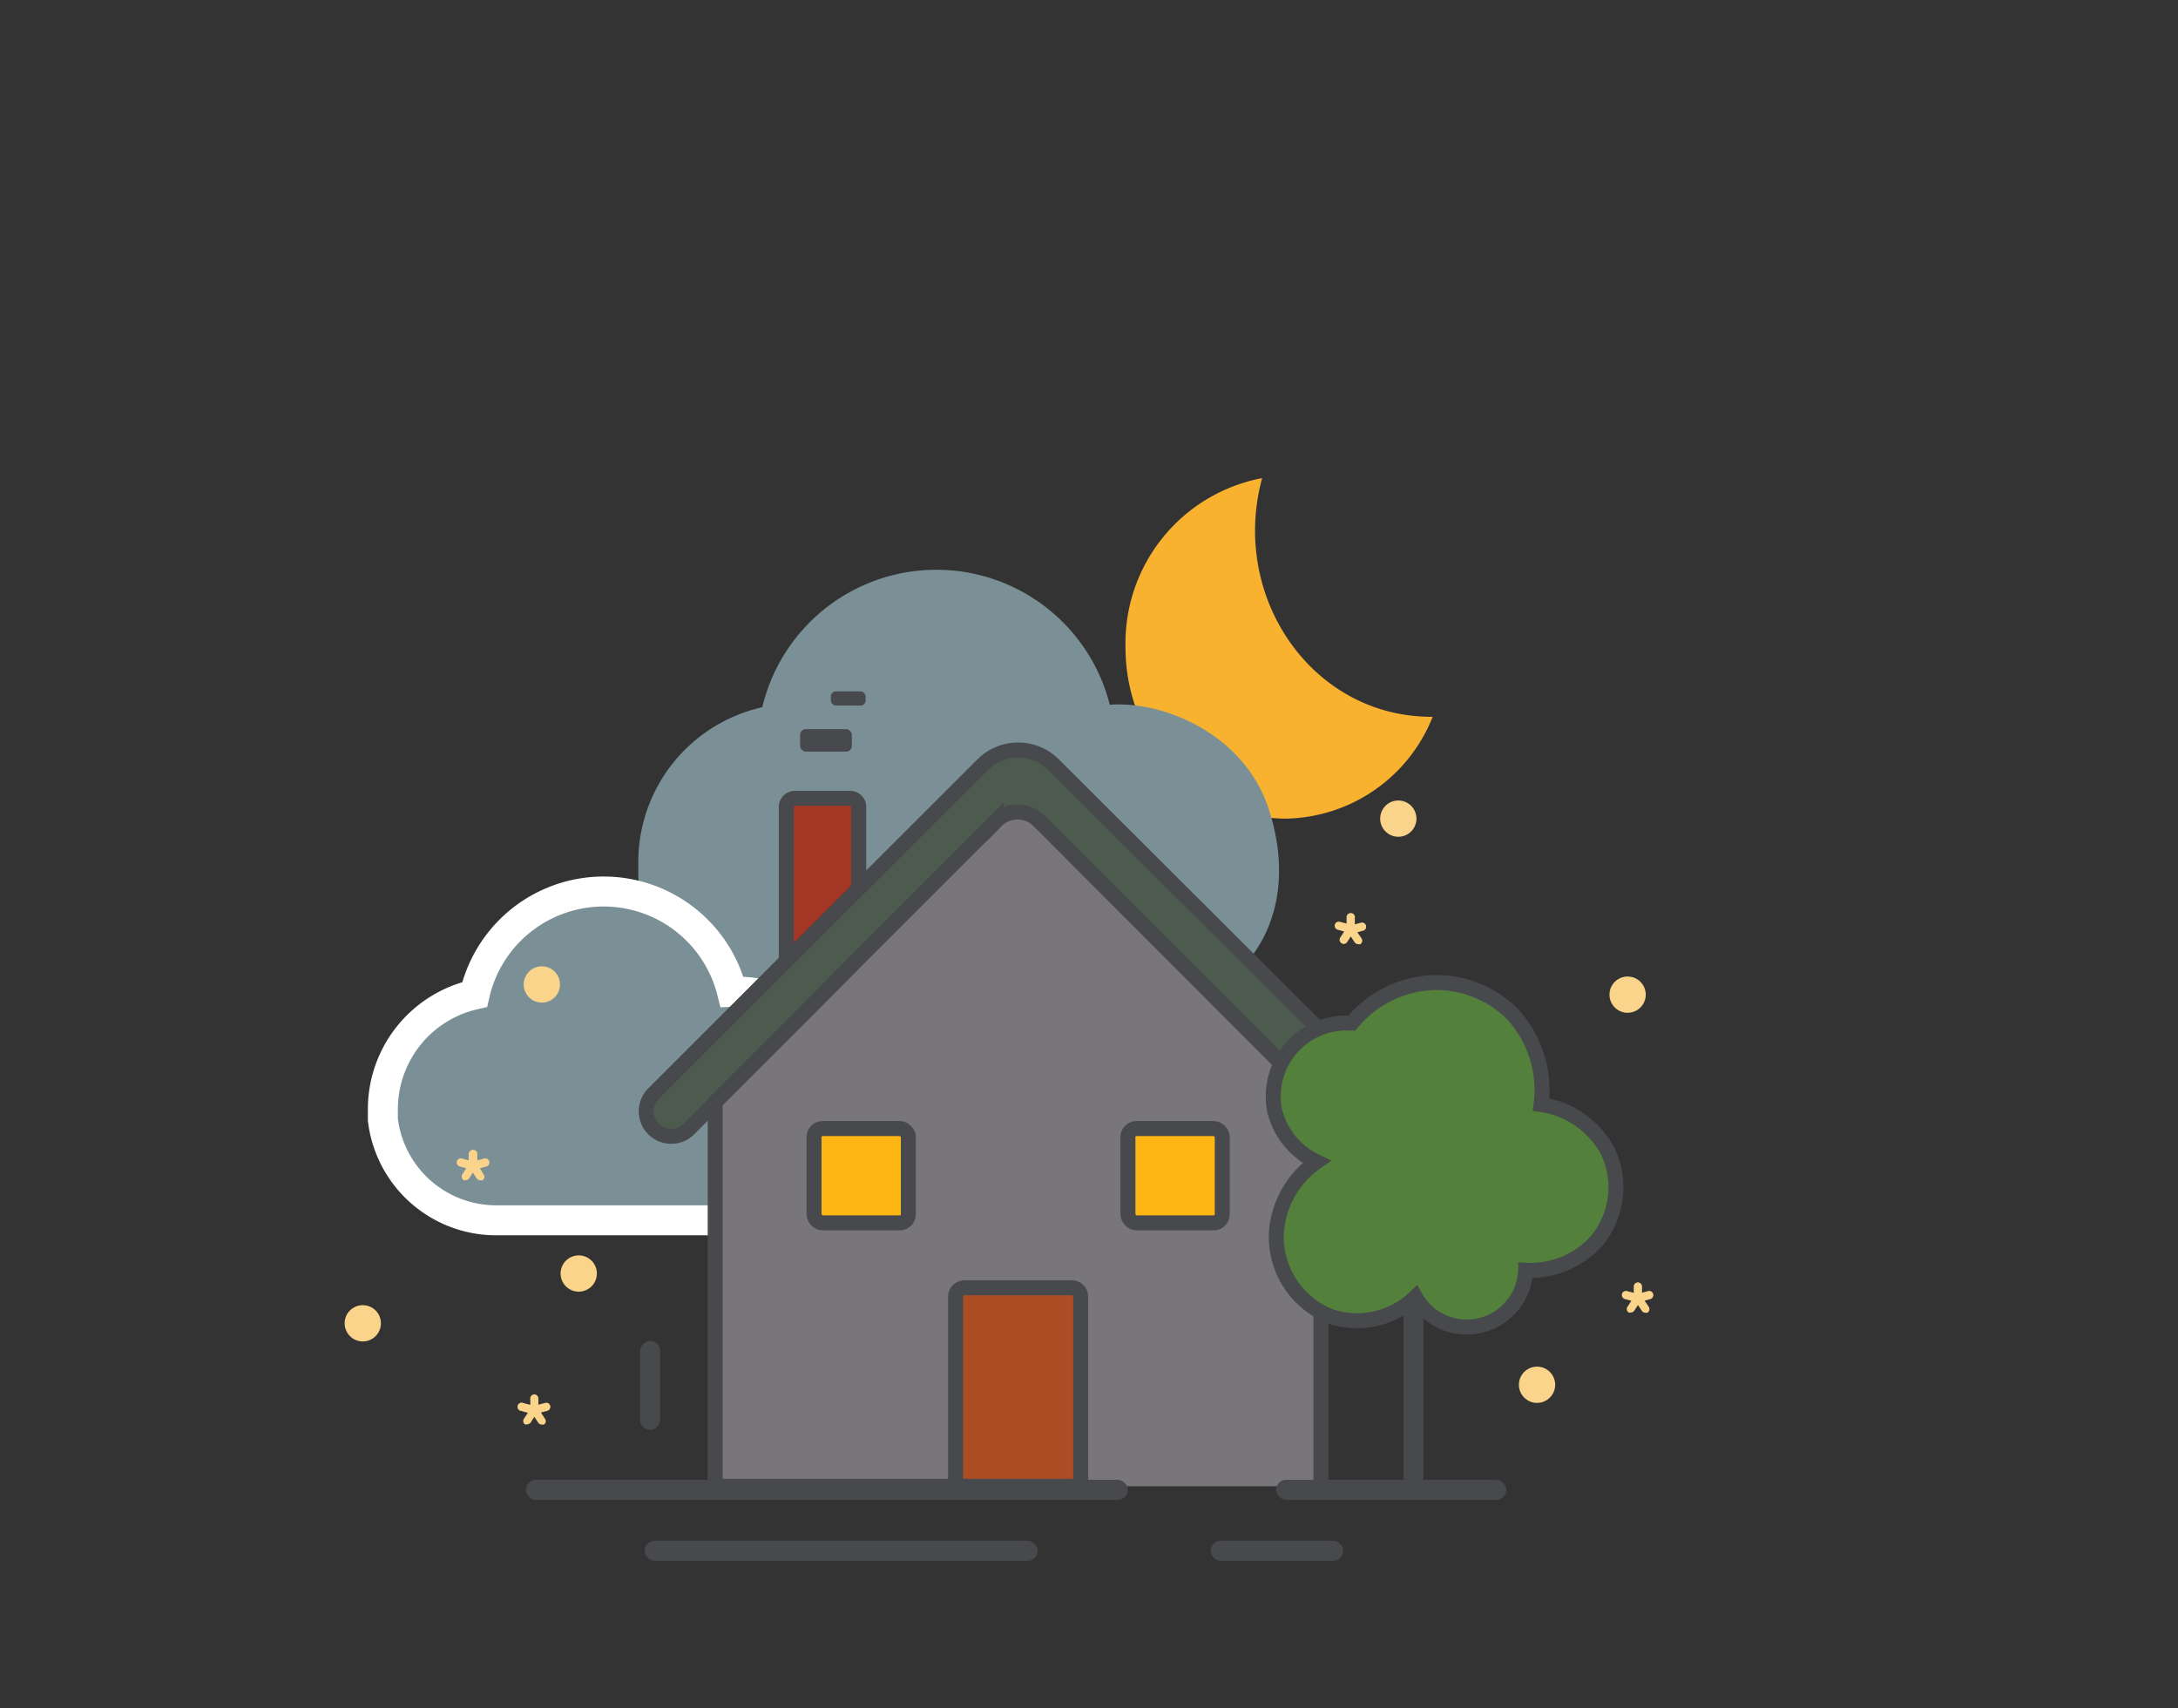 <svg xmlns="http://www.w3.org/2000/svg" viewBox="0 0 145.23 113.94"><rect x="0" y="0" width="145.23" height="113.94" fill="#333333" stroke="none"/><defs><style>.cls-1,.cls-8{fill:none;}.cls-2{fill:#f8b22f;}.cls-3,.cls-4{fill:#7a9096;}.cls-4{stroke:#fff;stroke-width:2px;}.cls-10,.cls-12,.cls-4,.cls-5,.cls-6,.cls-8,.cls-9{stroke-miterlimit:10;}.cls-5{fill:#a43723;}.cls-10,.cls-12,.cls-5,.cls-6,.cls-8,.cls-9{stroke:#47494c;}.cls-6{fill:#4d5b4e;}.cls-7{fill:#787679;}.cls-9{fill:#ad4d25;}.cls-10{fill:#fdb614;}.cls-11{fill:#47494c;}.cls-12{fill:#53813b;}.cls-13{fill:#f9d48a;}</style></defs><g id="Layer_2" data-name="Layer 2"><g id="Layer_1-2" data-name="Layer 1"><g id="partly-cloudy-night"><rect class="cls-1" width="145.23" height="113.94"/><g id="partly-cloudy-night-2" data-name="partly-cloudy-night"><path class="cls-2" d="M95.53,47.81a10.73,10.73,0,0,1-9.79,6.79c-5.9,0-10.69-5.11-10.69-11.42a11.2,11.2,0,0,1,9.11-11.29,13.67,13.67,0,0,0-.33,1.57c-1,6.78,3.36,13.14,9.71,14.19A12.32,12.32,0,0,0,95.53,47.81Z"/><g id="cloud"><path class="cls-3" d="M84.55,53.81a2.75,2.75,0,0,1,.09.28C87,61.53,82.71,67.57,74.9,67.57h-22A10.29,10.29,0,0,1,42.56,58.5c0-.32,0-.64,0-1a10.59,10.59,0,0,1,8.27-10.33A11.93,11.93,0,0,1,74,47h.06C77.61,46.76,82.87,48.94,84.55,53.81Z"/><path class="cls-4" d="M56.59,71.18l.07.21c1.75,5.5-1.43,10-7.21,10H33.21a7.61,7.61,0,0,1-7.68-6.71c0-.23,0-.47,0-.71a7.84,7.84,0,0,1,6.12-7.64,8.82,8.82,0,0,1,17.16-.18h0A8,8,0,0,1,56.59,71.18Z"/></g><g id="house"><path class="cls-5" d="M57.26,53.8v5.7l-4.83,4.59V53.8a.57.57,0,0,1,.58-.55h3.66A.57.57,0,0,1,57.26,53.8Z"/><path class="cls-6" d="M92.2,75.3h0a1.67,1.67,0,0,1-2.36,0l-1.72-1.72L85.4,70.86l-16-16a2.08,2.08,0,0,0-2.94,0L57.22,64l-3.46,3.46-3.38,3.38-2.65,2.65L45.94,75.3a1.67,1.67,0,0,1-2.36,0h0a1.67,1.67,0,0,1,0-2.36l8.81-8.81,4.83-4.83L65.53,51h0a3.34,3.34,0,0,1,4.72,0l22,21.95A1.67,1.67,0,0,1,92.2,75.3Z"/><path class="cls-7" d="M88.08,73.58V99.13H47.69V73.51l2.65-2.65,3.38-3.38L57.18,64l9.24-9.24a2,2,0,0,1,2.86,0L85.36,70.86Z"/><path class="cls-8" d="M71.35,99.13H47.69V73.51l2.65-2.65,3.38-3.38L57.18,64l9.24-9.24a2,2,0,0,1,2.86,0L85.36,70.86l2.72,2.72V99.13"/><path class="cls-9" d="M64.32,85.89h7.14a.6.6,0,0,1,.6.6V99.13a0,0,0,0,1,0,0H63.72a0,0,0,0,1,0,0V86.49A.6.6,0,0,1,64.32,85.89Z"/><rect class="cls-10" x="54.28" y="75.27" width="6.29" height="6.29" rx="0.57"/><rect class="cls-10" x="75.21" y="75.27" width="6.29" height="6.29" rx="0.57"/><rect class="cls-11" x="53.35" y="48.63" width="3.45" height="1.5" rx="0.38"/><rect class="cls-11" x="55.4" y="46.11" width="2.32" height="0.95" rx="0.34"/></g><g id="lower"><rect class="cls-11" x="35.07" y="98.7" width="40.14" height="1.34" rx="0.67"/><rect class="cls-11" x="85.09" y="98.7" width="15.35" height="1.34" rx="0.67"/><rect class="cls-11" x="80.73" y="102.76" width="8.83" height="1.34" rx="0.67"/><rect class="cls-11" x="42.98" y="102.76" width="26.21" height="1.34" rx="0.67"/><rect class="cls-11" x="40.38" y="91.73" width="5.94" height="1.34" rx="0.67" transform="translate(135.75 49.05) rotate(90)"/></g><g id="tree"><rect class="cls-11" x="87.81" y="91.59" width="12.86" height="1.34" transform="translate(186.51 -1.98) rotate(90)"/><path class="cls-12" d="M90.14,68.24a7.41,7.41,0,0,1,5.27-2.7,7.22,7.22,0,0,1,5.35,2,7.48,7.48,0,0,1,2,6.13,6,6,0,0,1,4.45,3.12,5.6,5.6,0,0,1-.77,6,5.9,5.9,0,0,1-4.71,1.93,3.93,3.93,0,0,1-7.35,1.79,5.61,5.61,0,0,1-5.67,1.29,5.7,5.7,0,0,1-3.6-5.56,6.26,6.26,0,0,1,2.68-4.75A5.11,5.11,0,0,1,85,74.1a4.89,4.89,0,0,1,5.11-5.86Z"/></g><g id="outer"><circle class="cls-13" cx="38.59" cy="84.94" r="1.21"/><circle class="cls-13" cx="24.19" cy="88.26" r="1.21"/><circle class="cls-13" cx="36.13" cy="65.66" r="1.21"/><circle class="cls-13" cx="93.24" cy="54.6" r="1.21"/><circle class="cls-13" cx="108.53" cy="66.34" r="1.21"/><circle class="cls-13" cx="102.49" cy="92.36" r="1.21"/><path class="cls-13" d="M31.53,76.69a.29.29,0,0,0-.28.28v.42l-.45-.12a.28.28,0,0,0-.34.19.28.28,0,0,0,.2.34l.43.12-.26.4a.29.29,0,0,0,.08.39.28.28,0,0,0,.15,0,.26.26,0,0,0,.23-.13l.24-.37.26.39a.28.28,0,0,0,.23.12.29.29,0,0,0,.16,0,.28.28,0,0,0,.07-.39L32,77.92l.43-.12a.27.27,0,0,0-.14-.53l-.46.12V77A.28.28,0,0,0,31.53,76.69Z"/><path class="cls-13" d="M35.63,93a.27.27,0,0,0-.27.28v.42l-.45-.12a.28.28,0,1,0-.15.53l.44.12-.27.4A.28.28,0,0,0,35,95a.3.3,0,0,0,.15,0,.31.31,0,0,0,.24-.13l.24-.37.26.39a.27.27,0,0,0,.23.12.3.3,0,0,0,.15,0,.26.26,0,0,0,.07-.38l-.27-.42.42-.11a.28.28,0,0,0,.2-.34.27.27,0,0,0-.34-.19l-.45.12v-.42A.28.28,0,0,0,35.63,93Z"/><path class="cls-13" d="M90.07,60.9a.27.27,0,0,0-.28.28v.42l-.45-.12a.27.27,0,1,0-.14.53l.43.12-.26.4a.27.27,0,0,0,.08.38.27.27,0,0,0,.15.05.28.28,0,0,0,.23-.13l.24-.37.26.39a.27.27,0,0,0,.23.12.21.21,0,0,0,.15,0,.27.27,0,0,0,.08-.38l-.28-.41.43-.12a.28.28,0,0,0-.15-.53l-.45.12v-.42A.27.27,0,0,0,90.07,60.9Z"/><path class="cls-13" d="M109.22,85.53a.28.28,0,0,0-.28.28v.42l-.45-.12a.27.27,0,1,0-.14.53l.43.12-.26.4a.27.27,0,0,0,.08.38.27.27,0,0,0,.15,0,.28.28,0,0,0,.23-.13l.24-.37.26.39a.27.27,0,0,0,.23.12.26.26,0,0,0,.15,0,.29.29,0,0,0,.08-.39l-.28-.41.43-.12a.28.28,0,0,0-.15-.53l-.45.12v-.42A.28.28,0,0,0,109.22,85.53Z"/></g></g></g></g></g></svg>